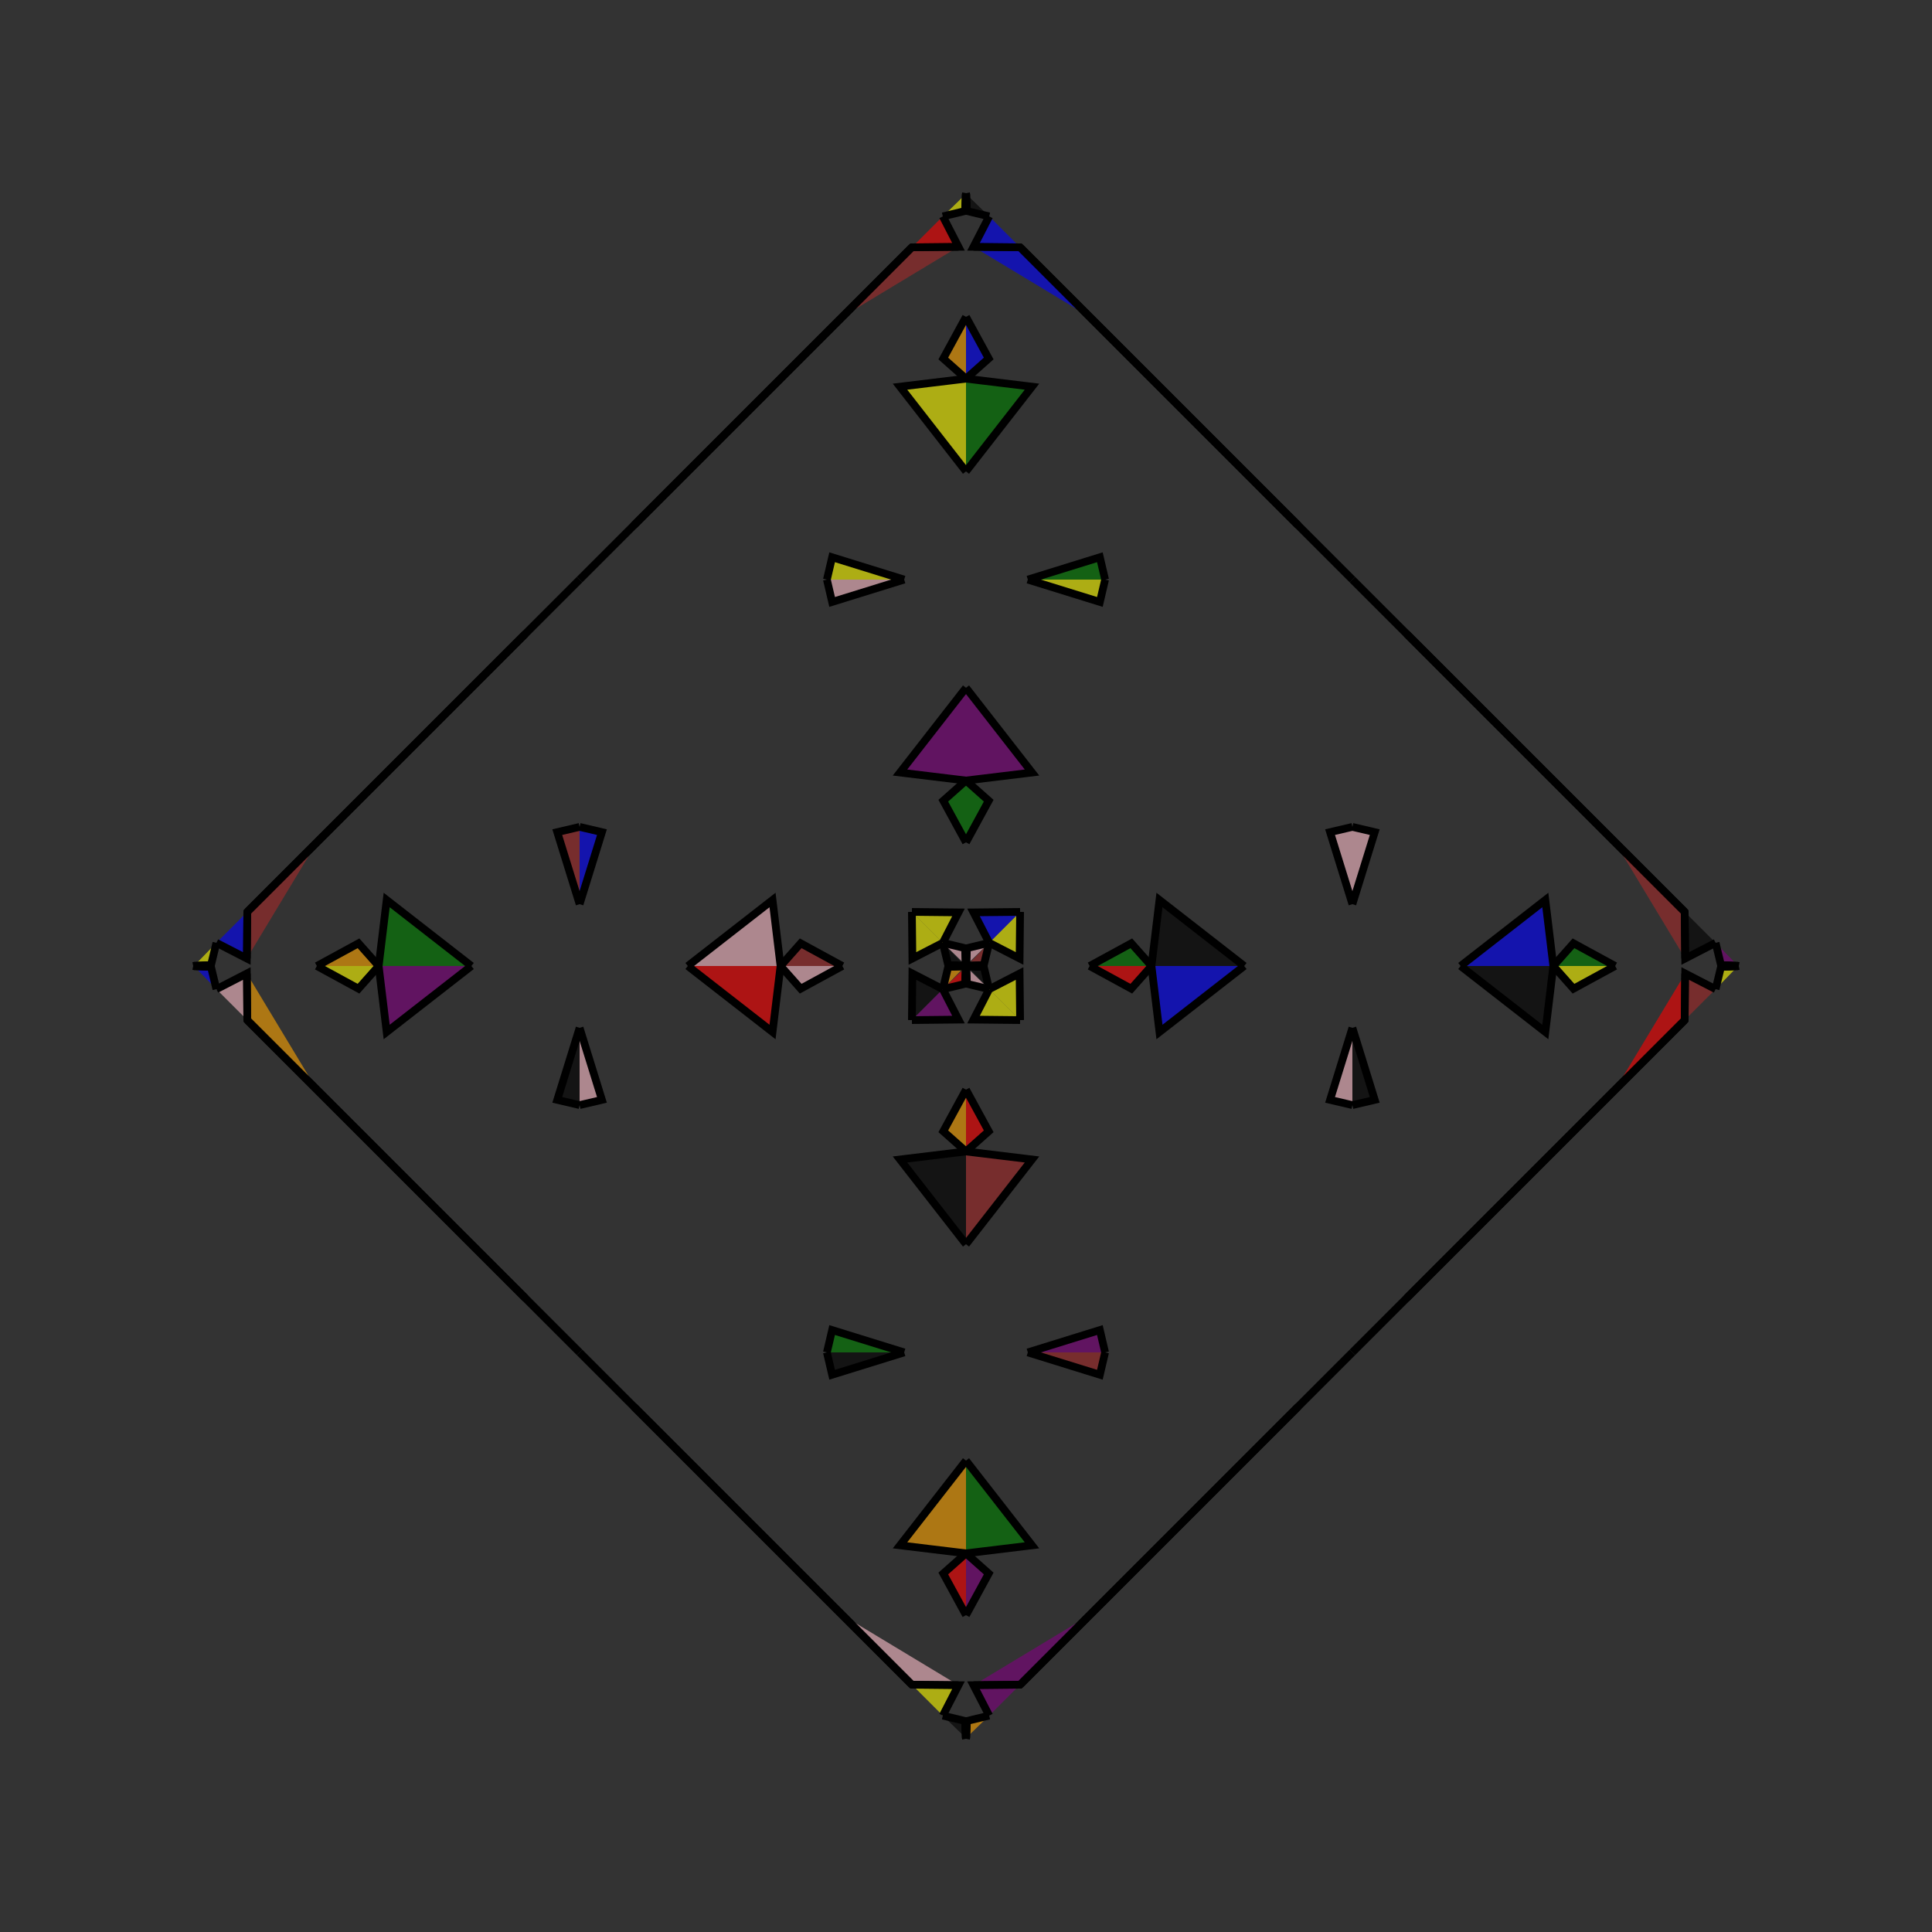 <?xml version="1.0" encoding="UTF-8"?>
<svg xmlns="http://www.w3.org/2000/svg" xmlns:xlink="http://www.w3.org/1999/xlink"
     width="250" height="250" viewBox="-125.0 -125.0 250 250">
<rect x="-125.0" y="-125.0" width="250" height="250" fill="#333333" stroke="none"/>
<defs>
</defs>
<path d="M34.0,66.0 L16.0,84.0 L7.0,93.0" fill="green" fill-opacity="0.6" stroke="black" stroke-width="1" />
<path d="M34.0,-66.0 L16.0,-84.0 L7.0,-93.0" fill="pink" fill-opacity="0.6" stroke="black" stroke-width="1" />
<path d="M16.0,-0.0 L21.39,-2.938 L24.0,-0.0" fill="green" fill-opacity="0.6" stroke="black" stroke-width="1" />
<path d="M16.0,-0.0 L21.39,2.938 L24.0,-0.0" fill="red" fill-opacity="0.6" stroke="black" stroke-width="1" />
<path d="M24.0,-0.0 L25.035,-8.541 L36.0,-0.0" fill="black" fill-opacity="0.6" stroke="black" stroke-width="1" />
<path d="M24.0,-0.0 L25.035,8.541 L36.0,-0.0" fill="blue" fill-opacity="0.6" stroke="black" stroke-width="1" />
<path d="M40.0,60.0 L37.0,63.0 L34.0,66.0" fill="green" fill-opacity="0.6" stroke="black" stroke-width="1" />
<path d="M40.0,-60.0 L37.0,-63.0 L34.0,-66.0" fill="orange" fill-opacity="0.6" stroke="black" stroke-width="1" />
<path d="M50.0,-8.0 L47.109,-17.322 L50.0,-18.0" fill="pink" fill-opacity="0.6" stroke="black" stroke-width="1" />
<path d="M50.0,8.0 L47.109,17.322 L50.0,18.0" fill="pink" fill-opacity="0.6" stroke="black" stroke-width="1" />
<path d="M50.0,50.0 L43.0,57.0 L40.0,60.0" fill="pink" fill-opacity="0.6" stroke="black" stroke-width="1" />
<path d="M50.0,-50.0 L43.0,-57.0 L40.0,-60.0" fill="blue" fill-opacity="0.6" stroke="black" stroke-width="1" />
<path d="M43.0,57.0 L40.0,60.0 L37.0,63.0" fill="red" fill-opacity="0.6" stroke="black" stroke-width="1" />
<path d="M43.0,-57.0 L40.0,-60.0 L37.0,-63.0" fill="blue" fill-opacity="0.6" stroke="black" stroke-width="1" />
<path d="M37.0,63.0 L34.0,66.0 L16.0,84.0" fill="yellow" fill-opacity="0.6" stroke="black" stroke-width="1" />
<path d="M37.0,-63.0 L34.0,-66.0 L16.0,-84.0" fill="green" fill-opacity="0.6" stroke="black" stroke-width="1" />
<path d="M16.0,84.0 L7.0,93.0 L0.972,93.064" fill="purple" fill-opacity="0.6" stroke="black" stroke-width="1" />
<path d="M16.0,-84.0 L7.0,-93.0 L0.972,-93.064" fill="blue" fill-opacity="0.6" stroke="black" stroke-width="1" />
<path d="M7.0,-7.0 L6.936,-0.972 L3.0,-3.0" fill="yellow" fill-opacity="0.6" stroke="black" stroke-width="1" />
<path d="M7.0,7.0 L6.936,0.972 L3.0,3.0" fill="yellow" fill-opacity="0.6" stroke="black" stroke-width="1" />
<path d="M3.0,-3.0 L2.306,-0.118 L0.11,-0.023" fill="brown" fill-opacity="0.6" stroke="black" stroke-width="1" />
<path d="M3.0,3.0 L2.306,0.118 L0.11,0.023" fill="black" fill-opacity="0.6" stroke="black" stroke-width="1" />
<path d="M2.306,-0.118 L0.11,-0.023 L0.0,-0.0" fill="pink" fill-opacity="0.6" stroke="black" stroke-width="1" />
<path d="M2.306,0.118 L0.11,0.023 L0.0,-0.0" fill="purple" fill-opacity="0.6" stroke="black" stroke-width="1" />
<path d="M-34.0,66.0 L-16.0,84.0 L-7.0,93.0" fill="purple" fill-opacity="0.6" stroke="black" stroke-width="1" />
<path d="M-34.0,-66.0 L-16.0,-84.0 L-7.0,-93.0" fill="pink" fill-opacity="0.6" stroke="black" stroke-width="1" />
<path d="M-16.0,-0.0 L-21.39,-2.938 L-24.0,-0.0" fill="brown" fill-opacity="0.6" stroke="black" stroke-width="1" />
<path d="M-16.0,-0.0 L-21.39,2.938 L-24.0,-0.0" fill="pink" fill-opacity="0.6" stroke="black" stroke-width="1" />
<path d="M-24.0,-0.0 L-25.035,-8.541 L-36.0,-0.0" fill="pink" fill-opacity="0.6" stroke="black" stroke-width="1" />
<path d="M-24.0,-0.0 L-25.035,8.541 L-36.0,-0.0" fill="red" fill-opacity="0.6" stroke="black" stroke-width="1" />
<path d="M-40.0,60.0 L-37.0,63.0 L-34.0,66.0" fill="purple" fill-opacity="0.6" stroke="black" stroke-width="1" />
<path d="M-40.0,-60.0 L-37.0,-63.0 L-34.0,-66.0" fill="green" fill-opacity="0.6" stroke="black" stroke-width="1" />
<path d="M-50.0,-8.0 L-47.109,-17.322 L-50.0,-18.0" fill="blue" fill-opacity="0.6" stroke="black" stroke-width="1" />
<path d="M-50.0,8.0 L-47.109,17.322 L-50.0,18.0" fill="pink" fill-opacity="0.6" stroke="black" stroke-width="1" />
<path d="M-50.0,50.0 L-43.0,57.0 L-40.0,60.0" fill="red" fill-opacity="0.6" stroke="black" stroke-width="1" />
<path d="M-50.0,-50.0 L-43.0,-57.0 L-40.0,-60.0" fill="yellow" fill-opacity="0.6" stroke="black" stroke-width="1" />
<path d="M-43.0,57.0 L-40.0,60.0 L-37.0,63.0" fill="purple" fill-opacity="0.6" stroke="black" stroke-width="1" />
<path d="M-43.0,-57.0 L-40.0,-60.0 L-37.0,-63.0" fill="pink" fill-opacity="0.6" stroke="black" stroke-width="1" />
<path d="M-37.0,63.0 L-34.0,66.0 L-16.0,84.0" fill="yellow" fill-opacity="0.6" stroke="black" stroke-width="1" />
<path d="M-37.0,-63.0 L-34.0,-66.0 L-16.0,-84.0" fill="red" fill-opacity="0.6" stroke="black" stroke-width="1" />
<path d="M-16.0,84.0 L-7.0,93.0 L-0.972,93.064" fill="pink" fill-opacity="0.6" stroke="black" stroke-width="1" />
<path d="M-16.0,-84.0 L-7.0,-93.0 L-0.972,-93.064" fill="brown" fill-opacity="0.6" stroke="black" stroke-width="1" />
<path d="M-7.0,-7.0 L-6.936,-0.972 L-3.0,-3.0" fill="yellow" fill-opacity="0.6" stroke="black" stroke-width="1" />
<path d="M-7.0,7.0 L-6.936,0.972 L-3.0,3.0" fill="black" fill-opacity="0.6" stroke="black" stroke-width="1" />
<path d="M-3.0,-3.0 L-2.306,-0.118 L-0.11,-0.023" fill="black" fill-opacity="0.6" stroke="black" stroke-width="1" />
<path d="M-3.0,3.0 L-2.306,0.118 L-0.11,0.023" fill="orange" fill-opacity="0.6" stroke="black" stroke-width="1" />
<path d="M-2.306,-0.118 L-0.11,-0.023 L0.0,-0.0" fill="brown" fill-opacity="0.6" stroke="black" stroke-width="1" />
<path d="M-2.306,0.118 L-0.11,0.023 L0.0,-0.0" fill="green" fill-opacity="0.6" stroke="black" stroke-width="1" />
<path d="M66.0,34.0 L84.0,16.0 L93.0,7.0" fill="red" fill-opacity="0.6" stroke="black" stroke-width="1" />
<path d="M66.0,-34.0 L84.0,-16.0 L93.0,-7.0" fill="black" fill-opacity="0.6" stroke="black" stroke-width="1" />
<path d="M84.0,-0.0 L78.61,2.938 L76.0,-0.0" fill="yellow" fill-opacity="0.6" stroke="black" stroke-width="1" />
<path d="M84.0,-0.0 L78.61,-2.938 L76.0,-0.0" fill="green" fill-opacity="0.6" stroke="black" stroke-width="1" />
<path d="M76.0,-0.0 L74.965,8.541 L64.0,-0.0" fill="black" fill-opacity="0.6" stroke="black" stroke-width="1" />
<path d="M76.0,-0.0 L74.965,-8.541 L64.0,-0.0" fill="blue" fill-opacity="0.6" stroke="black" stroke-width="1" />
<path d="M60.0,40.0 L63.0,37.0 L66.0,34.0" fill="brown" fill-opacity="0.6" stroke="black" stroke-width="1" />
<path d="M60.0,-40.0 L63.0,-37.0 L66.0,-34.0" fill="pink" fill-opacity="0.6" stroke="black" stroke-width="1" />
<path d="M50.0,8.0 L52.891,17.322 L50.0,18.0" fill="black" fill-opacity="0.6" stroke="black" stroke-width="1" />
<path d="M50.0,-8.0 L52.891,-17.322 L50.0,-18.0" fill="pink" fill-opacity="0.6" stroke="black" stroke-width="1" />
<path d="M50.0,50.0 L57.0,43.0 L60.0,40.0" fill="purple" fill-opacity="0.6" stroke="black" stroke-width="1" />
<path d="M50.0,-50.0 L57.0,-43.0 L60.0,-40.0" fill="purple" fill-opacity="0.6" stroke="black" stroke-width="1" />
<path d="M57.0,43.0 L60.0,40.0 L63.0,37.0" fill="purple" fill-opacity="0.6" stroke="black" stroke-width="1" />
<path d="M57.0,-43.0 L60.0,-40.0 L63.0,-37.0" fill="green" fill-opacity="0.6" stroke="black" stroke-width="1" />
<path d="M63.0,37.0 L66.0,34.0 L84.0,16.0" fill="pink" fill-opacity="0.6" stroke="black" stroke-width="1" />
<path d="M63.0,-37.0 L66.0,-34.0 L84.0,-16.0" fill="yellow" fill-opacity="0.6" stroke="black" stroke-width="1" />
<path d="M84.0,16.0 L93.0,7.0 L93.064,0.972" fill="red" fill-opacity="0.6" stroke="black" stroke-width="1" />
<path d="M84.0,-16.0 L93.0,-7.0 L93.064,-0.972" fill="brown" fill-opacity="0.6" stroke="black" stroke-width="1" />
<path d="M93.0,7.0 L93.064,0.972 L97.0,3.0" fill="brown" fill-opacity="0.6" stroke="black" stroke-width="1" />
<path d="M93.0,-7.0 L93.064,-0.972 L97.0,-3.0" fill="black" fill-opacity="0.6" stroke="black" stroke-width="1" />
<path d="M97.0,3.0 L97.694,0.118 L99.89,0.023" fill="yellow" fill-opacity="0.6" stroke="black" stroke-width="1" />
<path d="M97.0,-3.0 L97.694,-0.118 L99.89,-0.023" fill="purple" fill-opacity="0.6" stroke="black" stroke-width="1" />
<path d="M97.694,0.118 L99.89,0.023 L100.0,-0.0" fill="red" fill-opacity="0.6" stroke="black" stroke-width="1" />
<path d="M97.694,-0.118 L99.89,-0.023 L100.0,-0.0" fill="red" fill-opacity="0.6" stroke="black" stroke-width="1" />
<path d="M0.0,-16.0 L2.938,-21.39 L0.0,-24.0" fill="green" fill-opacity="0.6" stroke="black" stroke-width="1" />
<path d="M0.0,16.0 L2.938,21.39 L0.0,24.0" fill="red" fill-opacity="0.6" stroke="black" stroke-width="1" />
<path d="M0.0,84.0 L2.938,78.61 L0.0,76.0" fill="purple" fill-opacity="0.6" stroke="black" stroke-width="1" />
<path d="M0.0,-84.0 L2.938,-78.61 L0.0,-76.0" fill="blue" fill-opacity="0.6" stroke="black" stroke-width="1" />
<path d="M0.0,-24.0 L8.541,-25.035 L0.0,-36.0" fill="purple" fill-opacity="0.6" stroke="black" stroke-width="1" />
<path d="M0.0,24.0 L8.541,25.035 L0.0,36.0" fill="brown" fill-opacity="0.6" stroke="black" stroke-width="1" />
<path d="M0.0,76.0 L8.541,74.965 L0.0,64.0" fill="green" fill-opacity="0.6" stroke="black" stroke-width="1" />
<path d="M0.0,-76.0 L8.541,-74.965 L0.0,-64.0" fill="green" fill-opacity="0.6" stroke="black" stroke-width="1" />
<path d="M8.0,-50.0 L17.322,-47.109 L18.0,-50.0" fill="yellow" fill-opacity="0.6" stroke="black" stroke-width="1" />
<path d="M8.0,50.0 L17.322,47.109 L18.0,50.0" fill="purple" fill-opacity="0.6" stroke="black" stroke-width="1" />
<path d="M8.0,50.0 L17.322,52.891 L18.0,50.0" fill="brown" fill-opacity="0.6" stroke="black" stroke-width="1" />
<path d="M8.0,-50.0 L17.322,-52.891 L18.0,-50.0" fill="green" fill-opacity="0.6" stroke="black" stroke-width="1" />
<path d="M7.0,-7.0 L0.972,-6.936 L3.0,-3.0" fill="blue" fill-opacity="0.6" stroke="black" stroke-width="1" />
<path d="M7.0,7.0 L0.972,6.936 L3.0,3.0" fill="yellow" fill-opacity="0.6" stroke="black" stroke-width="1" />
<path d="M7.0,93.0 L0.972,93.064 L3.0,97.0" fill="purple" fill-opacity="0.6" stroke="black" stroke-width="1" />
<path d="M7.0,-93.0 L0.972,-93.064 L3.0,-97.0" fill="blue" fill-opacity="0.6" stroke="black" stroke-width="1" />
<path d="M3.0,-3.0 L0.118,-2.306 L0.023,-0.11" fill="pink" fill-opacity="0.6" stroke="black" stroke-width="1" />
<path d="M3.0,3.0 L0.118,2.306 L0.023,0.11" fill="pink" fill-opacity="0.6" stroke="black" stroke-width="1" />
<path d="M3.0,97.0 L0.118,97.694 L0.023,99.89" fill="orange" fill-opacity="0.6" stroke="black" stroke-width="1" />
<path d="M3.0,-97.0 L0.118,-97.694 L0.023,-99.89" fill="black" fill-opacity="0.6" stroke="black" stroke-width="1" />
<path d="M0.118,-2.306 L0.023,-0.11 L0.0,-0.0" fill="brown" fill-opacity="0.6" stroke="black" stroke-width="1" />
<path d="M0.118,2.306 L0.023,0.11 L0.0,-0.0" fill="red" fill-opacity="0.6" stroke="black" stroke-width="1" />
<path d="M0.118,97.694 L0.023,99.89 L0.0,100.0" fill="red" fill-opacity="0.6" stroke="black" stroke-width="1" />
<path d="M0.118,-97.694 L0.023,-99.89 L0.0,-100.0" fill="orange" fill-opacity="0.6" stroke="black" stroke-width="1" />
<path d="M0.0,84.0 L-2.938,78.61 L0.0,76.0" fill="red" fill-opacity="0.6" stroke="black" stroke-width="1" />
<path d="M0.0,-16.0 L-2.938,-21.39 L0.0,-24.0" fill="green" fill-opacity="0.6" stroke="black" stroke-width="1" />
<path d="M0.0,16.0 L-2.938,21.39 L0.0,24.0" fill="orange" fill-opacity="0.6" stroke="black" stroke-width="1" />
<path d="M0.0,-84.0 L-2.938,-78.61 L0.0,-76.0" fill="orange" fill-opacity="0.6" stroke="black" stroke-width="1" />
<path d="M0.0,76.0 L-8.541,74.965 L0.0,64.0" fill="orange" fill-opacity="0.6" stroke="black" stroke-width="1" />
<path d="M0.0,-24.0 L-8.541,-25.035 L0.0,-36.0" fill="purple" fill-opacity="0.6" stroke="black" stroke-width="1" />
<path d="M0.0,24.0 L-8.541,25.035 L0.0,36.0" fill="black" fill-opacity="0.6" stroke="black" stroke-width="1" />
<path d="M0.0,-76.0 L-8.541,-74.965 L0.0,-64.0" fill="yellow" fill-opacity="0.6" stroke="black" stroke-width="1" />
<path d="M-8.0,50.0 L-17.322,52.891 L-18.0,50.0" fill="black" fill-opacity="0.6" stroke="black" stroke-width="1" />
<path d="M-8.0,-50.0 L-17.322,-47.109 L-18.0,-50.0" fill="pink" fill-opacity="0.6" stroke="black" stroke-width="1" />
<path d="M-8.0,50.0 L-17.322,47.109 L-18.0,50.0" fill="green" fill-opacity="0.6" stroke="black" stroke-width="1" />
<path d="M-8.0,-50.0 L-17.322,-52.891 L-18.0,-50.0" fill="yellow" fill-opacity="0.6" stroke="black" stroke-width="1" />
<path d="M-7.0,93.0 L-0.972,93.064 L-3.0,97.0" fill="yellow" fill-opacity="0.6" stroke="black" stroke-width="1" />
<path d="M-7.0,-7.0 L-0.972,-6.936 L-3.0,-3.0" fill="yellow" fill-opacity="0.6" stroke="black" stroke-width="1" />
<path d="M-7.0,7.0 L-0.972,6.936 L-3.0,3.0" fill="purple" fill-opacity="0.6" stroke="black" stroke-width="1" />
<path d="M-7.0,-93.0 L-0.972,-93.064 L-3.0,-97.0" fill="red" fill-opacity="0.6" stroke="black" stroke-width="1" />
<path d="M-3.0,97.0 L-0.118,97.694 L-0.023,99.89" fill="black" fill-opacity="0.6" stroke="black" stroke-width="1" />
<path d="M-3.0,-3.0 L-0.118,-2.306 L-0.023,-0.11" fill="pink" fill-opacity="0.6" stroke="black" stroke-width="1" />
<path d="M-3.0,3.0 L-0.118,2.306 L-0.023,0.11" fill="red" fill-opacity="0.6" stroke="black" stroke-width="1" />
<path d="M-3.0,-97.0 L-0.118,-97.694 L-0.023,-99.89" fill="yellow" fill-opacity="0.6" stroke="black" stroke-width="1" />
<path d="M-0.118,97.694 L-0.023,99.89 L0.0,100.0" fill="red" fill-opacity="0.6" stroke="black" stroke-width="1" />
<path d="M-0.118,-2.306 L-0.023,-0.11 L0.0,-0.0" fill="orange" fill-opacity="0.6" stroke="black" stroke-width="1" />
<path d="M-0.118,2.306 L-0.023,0.11 L0.0,-0.0" fill="red" fill-opacity="0.6" stroke="black" stroke-width="1" />
<path d="M-0.118,-97.694 L-0.023,-99.89 L0.0,-100.0" fill="red" fill-opacity="0.6" stroke="black" stroke-width="1" />
<path d="M-66.0,-34.0 L-84.0,-16.0 L-93.0,-7.0" fill="orange" fill-opacity="0.6" stroke="black" stroke-width="1" />
<path d="M-66.0,34.0 L-84.0,16.0 L-93.0,7.0" fill="red" fill-opacity="0.6" stroke="black" stroke-width="1" />
<path d="M-84.0,-0.0 L-78.61,-2.938 L-76.0,-0.0" fill="orange" fill-opacity="0.6" stroke="black" stroke-width="1" />
<path d="M-84.0,-0.0 L-78.61,2.938 L-76.0,-0.0" fill="yellow" fill-opacity="0.6" stroke="black" stroke-width="1" />
<path d="M-76.0,-0.0 L-74.965,-8.541 L-64.0,-0.0" fill="green" fill-opacity="0.6" stroke="black" stroke-width="1" />
<path d="M-76.0,-0.0 L-74.965,8.541 L-64.0,-0.0" fill="purple" fill-opacity="0.6" stroke="black" stroke-width="1" />
<path d="M-60.0,-40.0 L-63.0,-37.0 L-66.0,-34.0" fill="black" fill-opacity="0.6" stroke="black" stroke-width="1" />
<path d="M-60.0,40.0 L-63.0,37.0 L-66.0,34.0" fill="brown" fill-opacity="0.6" stroke="black" stroke-width="1" />
<path d="M-50.0,-8.0 L-52.891,-17.322 L-50.0,-18.0" fill="brown" fill-opacity="0.6" stroke="black" stroke-width="1" />
<path d="M-50.0,8.0 L-52.891,17.322 L-50.0,18.0" fill="black" fill-opacity="0.6" stroke="black" stroke-width="1" />
<path d="M-50.0,-50.0 L-57.0,-43.0 L-60.0,-40.0" fill="purple" fill-opacity="0.6" stroke="black" stroke-width="1" />
<path d="M-50.0,50.0 L-57.0,43.0 L-60.0,40.0" fill="orange" fill-opacity="0.6" stroke="black" stroke-width="1" />
<path d="M-57.0,-43.0 L-60.0,-40.0 L-63.0,-37.0" fill="purple" fill-opacity="0.6" stroke="black" stroke-width="1" />
<path d="M-57.0,43.0 L-60.0,40.0 L-63.0,37.0" fill="red" fill-opacity="0.6" stroke="black" stroke-width="1" />
<path d="M-63.0,-37.0 L-66.0,-34.0 L-84.0,-16.0" fill="orange" fill-opacity="0.6" stroke="black" stroke-width="1" />
<path d="M-63.0,37.0 L-66.0,34.0 L-84.0,16.0" fill="pink" fill-opacity="0.6" stroke="black" stroke-width="1" />
<path d="M-84.0,-16.0 L-93.0,-7.0 L-93.064,-0.972" fill="brown" fill-opacity="0.6" stroke="black" stroke-width="1" />
<path d="M-84.0,16.0 L-93.0,7.0 L-93.064,0.972" fill="orange" fill-opacity="0.6" stroke="black" stroke-width="1" />
<path d="M-93.0,-7.0 L-93.064,-0.972 L-97.0,-3.0" fill="blue" fill-opacity="0.6" stroke="black" stroke-width="1" />
<path d="M-93.0,7.0 L-93.064,0.972 L-97.0,3.0" fill="pink" fill-opacity="0.6" stroke="black" stroke-width="1" />
<path d="M-97.0,-3.0 L-97.694,-0.118 L-99.89,-0.023" fill="yellow" fill-opacity="0.6" stroke="black" stroke-width="1" />
<path d="M-97.0,3.0 L-97.694,0.118 L-99.89,0.023" fill="blue" fill-opacity="0.6" stroke="black" stroke-width="1" />
<path d="M-97.694,-0.118 L-99.89,-0.023 L-100.0,-0.0" fill="black" fill-opacity="0.6" stroke="black" stroke-width="1" />
<path d="M-97.694,0.118 L-99.89,0.023 L-100.0,-0.0" fill="green" fill-opacity="0.6" stroke="black" stroke-width="1" />
</svg>